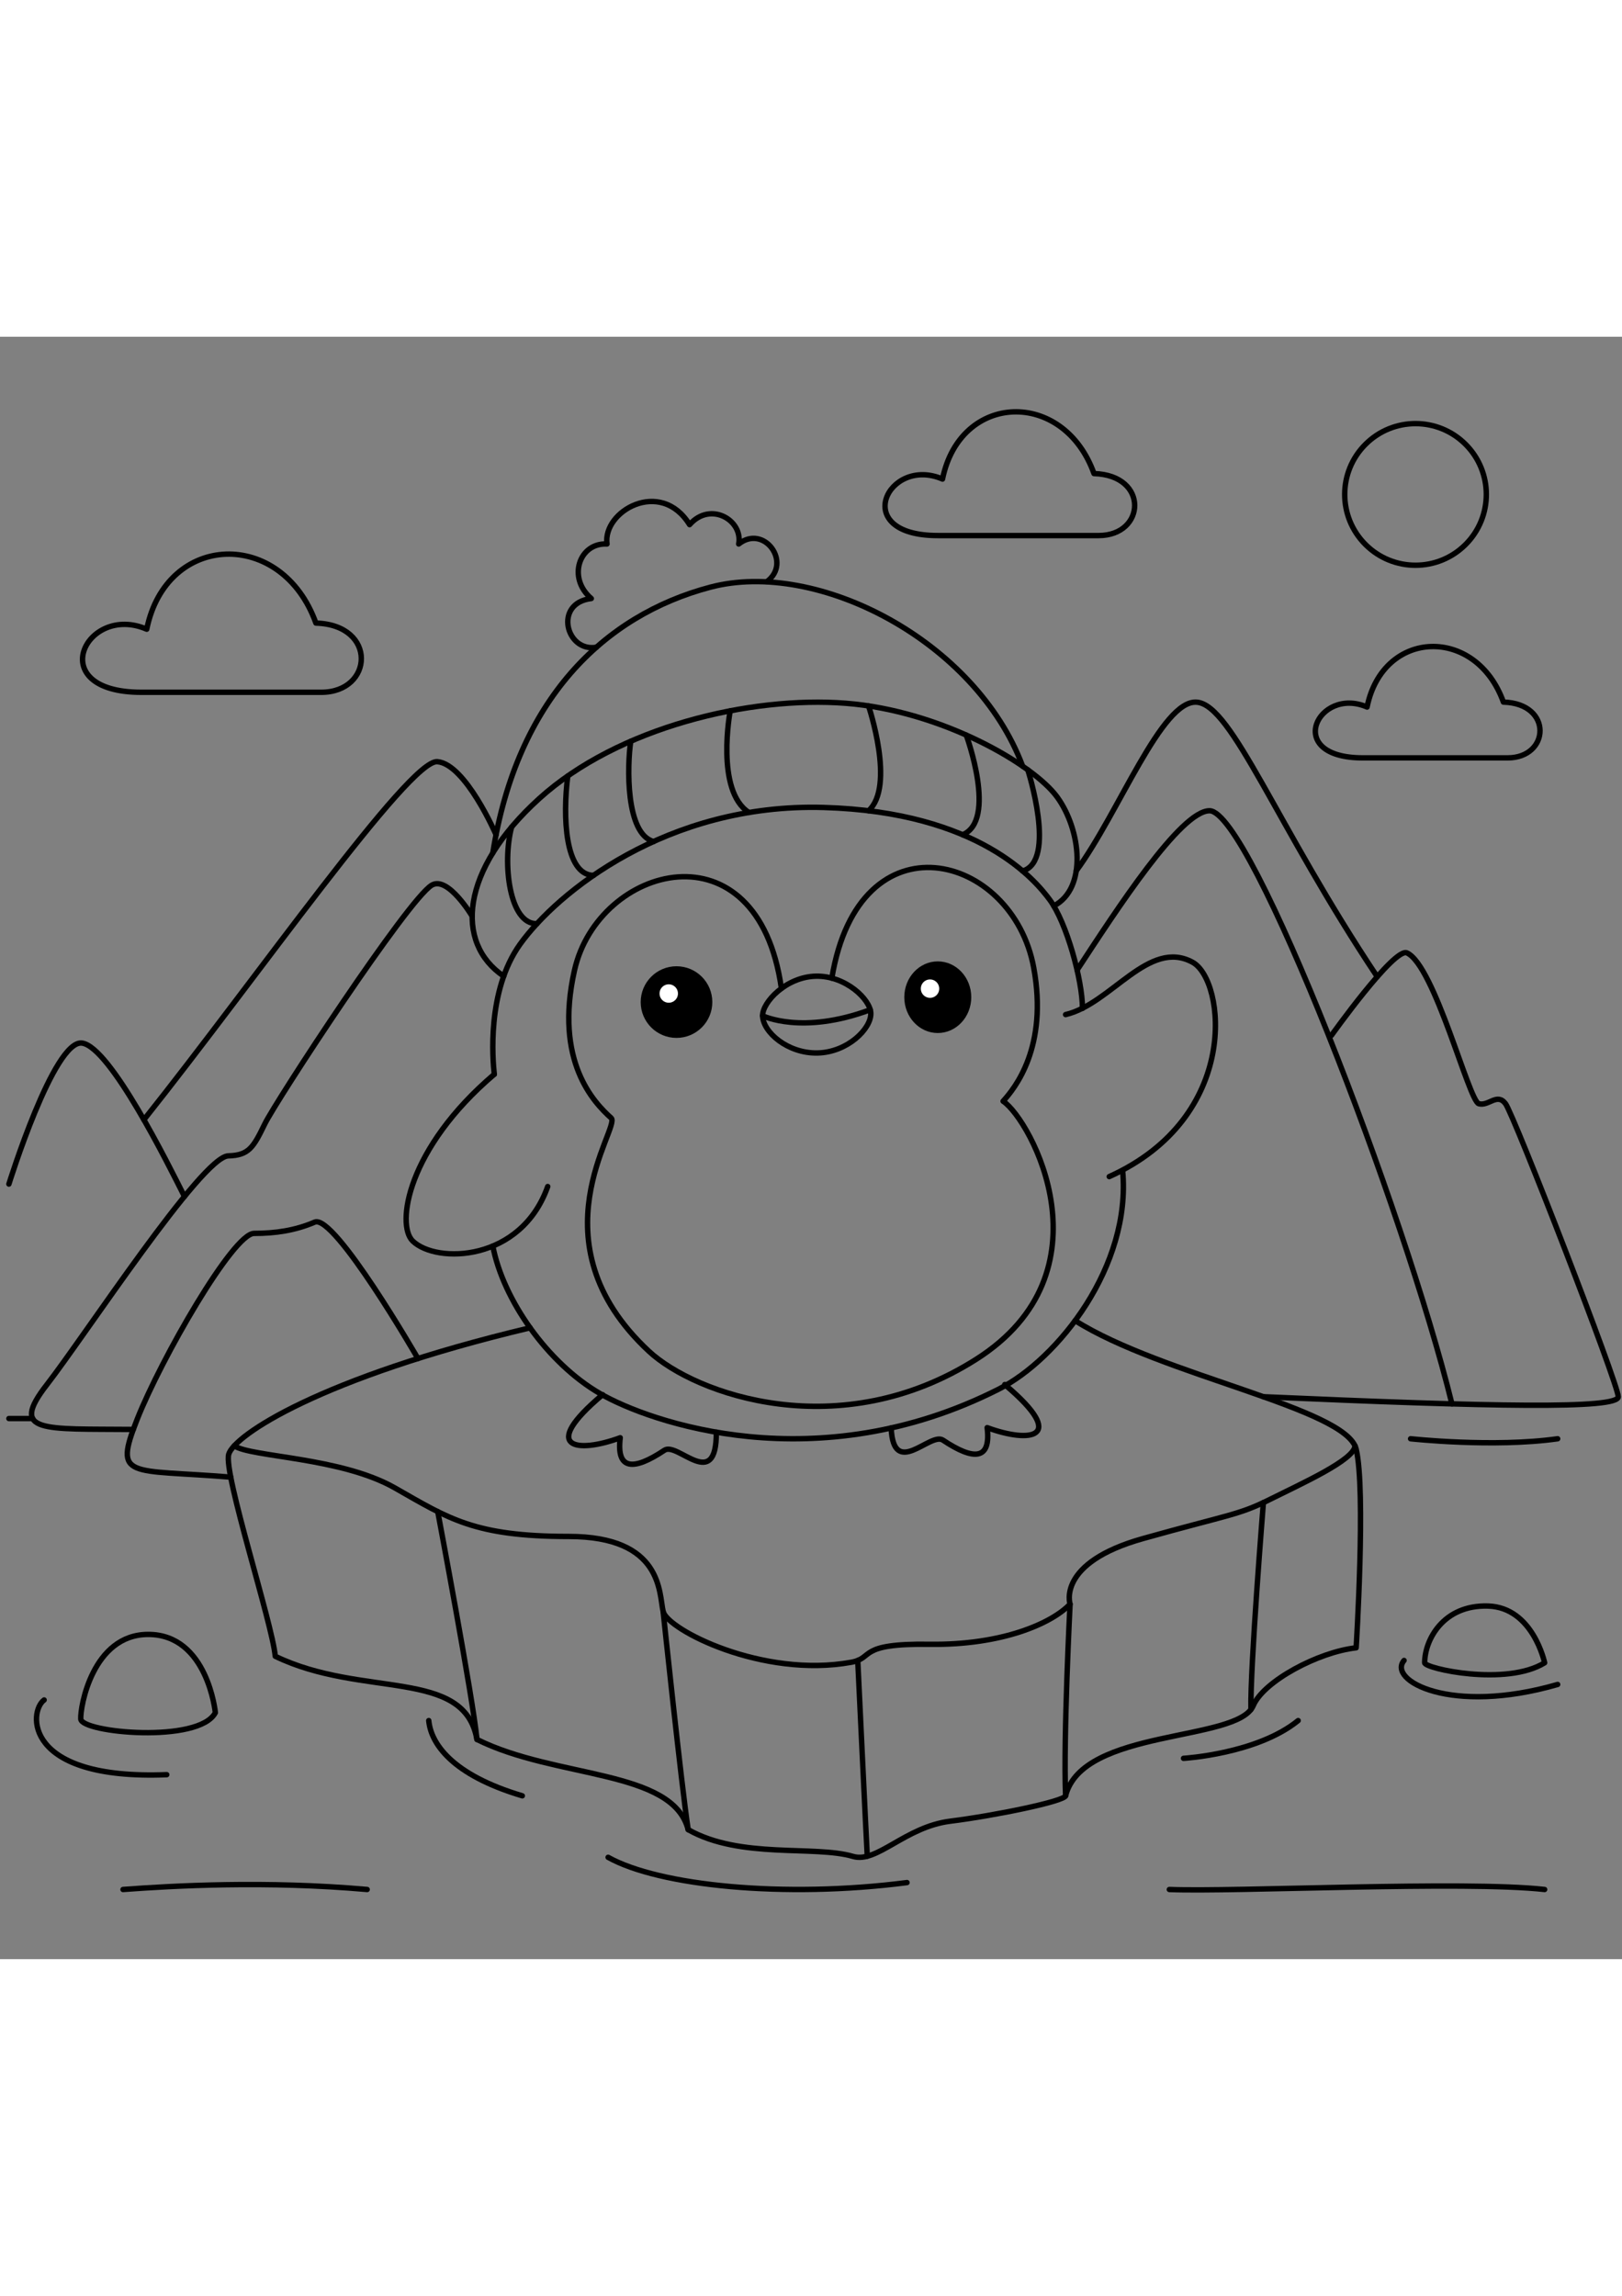 <?xml version="1.0" encoding="utf-8"?>
<!-- Generator: Adobe Illustrator 27.5.0, SVG Export Plug-In . SVG Version: 6.00 Build 0)  -->
<svg xmlns="http://www.w3.org/2000/svg" xmlns:xlink="http://www.w3.org/1999/xlink" viewBox="0 0 3000 3000" width="595" height="842" preserveAspectRatio="xMidYMid meet" data-scaled="true">
<rect x="0" y="0" width="3000" height="3000" fill="#808080" stroke="none"/>
<path style="fill:none;stroke:#000000;stroke-width:10;stroke-linecap:round;stroke-linejoin:round;stroke-miterlimit:10;" d="
	M914.23,1363.792c-3.027-26.26-14.066-154.084,47.425-240.152c68.81-96.337,272.494-261.484,561.503-253.228
	c289.006,8.257,392.775,135.999,418.371,170.653c31.187,42.196,60.557,148.633,60.557,200.931"/>
<path style="fill:none;stroke:#000000;stroke-width:10;stroke-linecap:round;stroke-linejoin:round;stroke-miterlimit:10;" d="
	M931.656,1182.389c-91.11-61.502-80.101-196.374,65.78-328.492s390.85-189.919,567.008-176.157
	c176.157,13.762,346.808,112.85,390.846,173.404c44.046,60.555,56.324,168.767-6.239,201.364"/>
<path style="fill:none;stroke:#000000;stroke-width:10;stroke-linecap:round;stroke-linejoin:round;stroke-miterlimit:10;" d="
	M911.51,954.429c44.64-282.195,204.283-439.085,402.46-491.382c198.178-52.297,491.222,99.939,577.474,331.077"/>
<path style="fill:none;stroke:#000000;stroke-width:10;stroke-linecap:round;stroke-linejoin:round;stroke-miterlimit:10;" d="
	M1103.186,574.112c-56.205,10.044-79.946-81.785-9.536-90.041c-45.195-38.535-21.896-103.599,29.023-100.846
	c-8.257-60.554,99.09-122.483,152.763-35.782c38.534-44.04,99.088-8.257,90.832,35.782c46.791-37.158,99.087,34.433,52.296,69.512"
	/>
<path style="fill:none;stroke:#000000;stroke-width:10;stroke-linecap:round;stroke-linejoin:round;stroke-miterlimit:10;" d="
	M946.194,906.745c-17.569,66.426-4,180.542,47.018,178.534"/>
<path style="fill:none;stroke:#000000;stroke-width:10;stroke-linecap:round;stroke-linejoin:round;stroke-miterlimit:10;" d="
	M1050.135,812.183c-9.576,74.744-5.436,182.838,47.543,183.841"/>
<path style="fill:none;stroke:#000000;stroke-width:10;stroke-linecap:round;stroke-linejoin:round;stroke-miterlimit:10;" d="
	M1166.591,747.977c-6.76,45.364-9.702,171.333,42.232,185.418"/>
<path style="fill:none;stroke:#000000;stroke-width:10;stroke-linecap:round;stroke-linejoin:round;stroke-miterlimit:10;" d="
	M1350.539,691.741c0,0-27.938,147.809,34.723,188.012"/>
<path style="fill:none;stroke:#000000;stroke-width:10;stroke-linecap:round;stroke-linejoin:round;stroke-miterlimit:10;" d="
	M1606.409,682.601c0,0,50.221,148.625,0,193.906"/>
<path style="fill:none;stroke:#000000;stroke-width:10;stroke-linecap:round;stroke-linejoin:round;stroke-miterlimit:10;" d="
	M1787.141,736.55c0,0,57.921,157.694-6.697,184.312"/>
<path style="fill:none;stroke:#000000;stroke-width:10;stroke-linecap:round;stroke-linejoin:round;stroke-miterlimit:10;" d="
	M1901.016,800.878c0,0,54.115,168.662-9.571,186.99"/>
<path style="fill:none;stroke:#000000;stroke-width:10;stroke-linecap:round;stroke-linejoin:round;stroke-miterlimit:10;" d="
	M1610.635,1251.202c0.629,28.516-43.235,71.974-98.503,73.189c-55.262,1.214-100.96-38.559-101.626-68.789
	c-0.542-24.684,43.24-71.973,98.507-73.19C1564.276,1181.197,1610.079,1225.659,1610.635,1251.202z"/>
<path style="fill:none;stroke:#000000;stroke-width:10;stroke-linecap:round;stroke-linejoin:round;stroke-miterlimit:10;" d="
	M1445.268,1205.131c-43.791-310.758-338.863-228-382.688-33.783c-37.966,168.251,36.05,244.754,67.892,273.41
	c18.35,16.515-148.462,228.323,69.73,431.223c86.244,80.195,353.623,174.858,605.541,14.677
	c253.489-161.181,101.212-442.772,49.545-477.093c21.801-24.042,83.571-100.026,56.66-246.765
	c-38.947-212.37-322.73-287.046-373.429,19.238"/>
<path style="fill:none;stroke:#000000;stroke-width:10;stroke-linecap:round;stroke-linejoin:round;stroke-miterlimit:10;" d="
	M914.23,1363.792c-160.882,136.768-182.13,278.439-150.753,308.496c44.039,42.221,200.022,38.537,249.566-100.906"/>
<path style="fill:none;stroke:#000000;stroke-width:10;stroke-linecap:round;stroke-linejoin:round;stroke-miterlimit:10;" d="
	M1324.924,2025.594c0.441,111.943-71.811,17.315-95.951,33.385c-57.856,38.563-89.177,36.692-81.83-23.092
	c-79.573,29.311-150.835,19.957-33.058-79.245c0.165-0.16,0.357-0.302,0.55-0.466"/>
<path style="fill:none;stroke:#000000;stroke-width:10;stroke-linecap:round;stroke-linejoin:round;stroke-miterlimit:10;" d="
	M2076.4,1542.013c16.519,176.157-119.354,348.427-229.301,404.061c-336.526,170.288-645.855,61.158-737.603,7.945
	c-96.822-56.156-179.038-173.461-197.987-272.572"/>
<path style="fill:none;stroke:#000000;stroke-width:10;stroke-linecap:round;stroke-linejoin:round;stroke-miterlimit:10;" d="
	M1648.26,2017.777c4.292,94.683,72.468,6.992,95.729,22.512c57.855,38.563,89.176,36.723,81.83-23.092
	c79.355,29.231,150.342,20.037,34.293-78.195c-0.58-0.527-1.151-1.02-1.763-1.515"/>
<path style="fill:none;stroke:#000000;stroke-width:10;stroke-linecap:round;stroke-linejoin:round;stroke-miterlimit:10;" d="
	M1970.891,1253.403c84.412-19.665,153.71-141.009,234.876-96.736c60.556,33.03,89.917,286.257-154.138,396.353"/>
<path style="stroke:#000000;stroke-width:10;stroke-linecap:round;stroke-linejoin:round;stroke-miterlimit:10;" d="
	M1312.483,1230.296c0,33.823-27.42,61.243-61.243,61.243c-33.822,0-61.242-27.419-61.242-61.243c0-33.823,27.42-61.24,61.242-61.24
	C1285.063,1169.056,1312.483,1196.473,1312.483,1230.296z"/>
<path style="fill:#FFFFFF;stroke:#000000;stroke-width:10;stroke-linecap:round;stroke-linejoin:round;stroke-miterlimit:10;" d="
	M1258.921,1214.47c0,12.163-9.858,22.02-22.02,22.02c-12.162,0-22.021-9.856-22.021-22.02c0-12.162,9.858-22.021,22.021-22.021
	C1249.063,1192.449,1258.921,1202.308,1258.921,1214.47z"/>
<path style="stroke:#000000;stroke-width:10;stroke-linecap:round;stroke-linejoin:round;stroke-miterlimit:10;" d="
	M1791.41,1221.27c0,33.823-25.491,61.243-56.93,61.243s-56.919-27.42-56.919-61.243s25.48-61.243,56.919-61.243
	S1791.41,1187.447,1791.41,1221.27z"/>
<path style="fill:#FFFFFF;stroke:#000000;stroke-width:10;stroke-linecap:round;stroke-linejoin:round;stroke-miterlimit:10;" d="
	M1742.164,1205.444c0,12.16-9.859,22.019-22.021,22.019c-12.159,0-22.017-9.858-22.017-22.019c0-12.163,9.857-22.021,22.017-22.021
	C1732.305,1183.423,1742.164,1193.281,1742.164,1205.444z"/>
<path style="fill:none;stroke:#000000;stroke-width:10;stroke-linecap:round;stroke-linejoin:round;stroke-miterlimit:10;" d="
	M1410.506,1255.603c0,0,72.741,35.936,199.046-11.138"/>
<path style="fill:none;stroke:#000000;stroke-width:10;stroke-linecap:round;stroke-linejoin:round;stroke-miterlimit:10;" d="
	M980.415,1832.58c-389.217,92.6-546.911,198.767-557.336,233.649c-10.426,34.89,80.8,313.78,86.015,373.733
	c161.603,78.194,349.837,20.85,373.013,153.781c145.681,72.984,362.023,54.74,390.693,166.817
	c96.439,54.737,233.352,28.461,304.959,49.522c44.31,13.034,96.441-54.737,179.849-65.16
	c83.406-10.428,210.756-36.791,213.283-46.917c31.195-125.116,318.443-99.051,347.113-166.821
	c19.084-45.101,119.9-99.047,190.276-106.866c0,0,18.247-291.929,0-367.517c-18.246-75.588-359.812-136.097-519.727-237.468"/>
<path style="fill:none;stroke:#000000;stroke-width:10;stroke-linecap:round;stroke-linejoin:round;stroke-miterlimit:10;" d="
	M433.266,2050.839c30.866,20.957,197.03,20.957,296.729,77.649c99.699,56.691,147.059,89.924,321.798,89.924
	c174.741,0,166.921,105.563,174.741,138.797c7.819,33.232,183.502,123.736,347.968,93.833c43.006-7.819,9.775-35.187,144.661-33.233
	c134.887,1.956,226.765-39.097,259.998-74.284c0,0-25.413-76.24,134.888-121.202c160.299-44.963,175.938-43.008,234.584-72.33
	c58.646-29.324,156.619-73.194,157.482-99.153"/>
<path style="fill:none;stroke:#000000;stroke-width:10;stroke-linecap:round;stroke-linejoin:round;stroke-miterlimit:10;" d="
	M809.635,2172.492c0,0,66.238,350.873,72.471,421.252"/>
<path style="fill:none;stroke:#000000;stroke-width:10;stroke-linecap:round;stroke-linejoin:round;stroke-miterlimit:10;" d="
	M1226.534,2357.209c0,0,33.886,321.897,46.266,403.353"/>
<path style="fill:none;stroke:#000000;stroke-width:10;stroke-linecap:round;stroke-linejoin:round;stroke-miterlimit:10;" d="
	M1586.46,2447.713c0,0,15.929,333.539,17.624,361.965"/>
<path style="fill:none;stroke:#000000;stroke-width:10;stroke-linecap:round;stroke-linejoin:round;stroke-miterlimit:10;" d="
	M1979.161,2343.524c0,0-12.634,245.653-8.271,354.482"/>
<path style="fill:none;stroke:#000000;stroke-width:10;stroke-linecap:round;stroke-linejoin:round;stroke-miterlimit:10;" d="
	M2336.743,2155.775c0,0-24.756,305.748-23.05,382.61"/>
<path style="fill:none;stroke:#000000;stroke-width:10;stroke-linecap:round;stroke-linejoin:round;stroke-miterlimit:10;" d="
	M149.396,2555.957c1.505,25.558,218.946,45.611,248.92-11.729c0,0-14.335-144.975-124.529-144.661
	C171.253,2399.853,148.092,2533.801,149.396,2555.957z"/>
<path style="fill:none;stroke:#000000;stroke-width:10;stroke-linecap:round;stroke-linejoin:round;stroke-miterlimit:10;" d="
	M2635.022,2452.02c0,10.753,150.854,43.985,221.879,0c0,0-21.504-102.355-104.587-104.937
	C2669.232,2344.502,2635.022,2409.99,2635.022,2452.02z"/>
<path style="fill:none;stroke:#000000;stroke-width:10;stroke-linecap:round;stroke-linejoin:round;stroke-miterlimit:10;" d="
	M2596.901,2447.713c-31.276,36.563,86.016,101.722,284.106,44.382"/>
<path style="fill:none;stroke:#000000;stroke-width:10;stroke-linecap:round;stroke-linejoin:round;stroke-miterlimit:10;" d="
	M81.627,2520.765c-28.67,20.855-39.098,148.574,226.766,138.148"/>
<path style="fill:none;stroke:#000000;stroke-width:10;stroke-linecap:round;stroke-linejoin:round;stroke-miterlimit:10;" d="
	M1124.779,2811.739c93.828,52.568,325.601,76.027,552.783,46.704"/>
<path style="fill:none;stroke:#000000;stroke-width:10;stroke-linecap:round;stroke-linejoin:round;stroke-miterlimit:10;" d="
	M227.534,2871.227c93.831-6.919,263.897-16.544,451.556,0"/>
<path style="fill:none;stroke:#000000;stroke-width:10;stroke-linecap:round;stroke-linejoin:round;stroke-miterlimit:10;" d="
	M2162.767,2871.227c123.151,4.812,545.147-16.544,694.135,0"/>
<path style="fill:none;stroke:#000000;stroke-width:10;stroke-linecap:round;stroke-linejoin:round;stroke-miterlimit:10;" d="
	M2336.743,1960.07c424.186,18.724,656.35,23.156,656.35,0c0-23.161-192.883-521.002-208.522-541.854
	c-15.639-20.853-31.277,5.212-49.521,0c-18.251-5.211-81.792-256.169-132.933-278.896
	c-23.459-10.425-139.453,152.481-139.453,152.481"/>
<path style="fill:none;stroke:#000000;stroke-width:10;stroke-linecap:round;stroke-linejoin:round;stroke-miterlimit:10;" d="
	M2685.451,1973.267c-88.55-359.561-372.209-1096.389-448.246-1096.76c-53.431-0.259-172.061,183.271-245.023,294.519"/>
<path style="fill:none;stroke:#000000;stroke-width:10;stroke-linecap:round;stroke-linejoin:round;stroke-miterlimit:10;" d="
	M2547.301,1183.423c-187.587-281.294-268.394-502.056-333.555-507.665c-65.16-5.608-143.966,204.401-223.161,311.826"/>
<path style="fill:none;stroke:#000000;stroke-width:10;stroke-linecap:round;stroke-linejoin:round;stroke-miterlimit:10;" d="
	M426.735,2108.732c-188.719-15.432-217.391,4.994-173.079-106.872c44.31-111.868,177.243-343.849,216.34-343.849
	c39.098,0,75.587-5.213,112.08-20.852c36.491-15.639,190.911,252.252,190.911,252.252"/>
<path style="fill:none;stroke:#000000;stroke-width:10;stroke-linecap:round;stroke-linejoin:round;stroke-miterlimit:10;" d="
	M246.512,2020.542c-167.491-1.528-230.047,7.445-159.672-83.055c70.376-90.502,286.262-421.563,335.411-422.831
	c37.971-0.978,46.441-15.64,67.294-58.646c20.853-43.007,264.243-414.732,308.871-441.802c29.974-18.182,74.92,57.349,74.92,57.349"
	/>
<path style="fill:none;stroke:#000000;stroke-width:10;stroke-linecap:round;stroke-linejoin:round;stroke-miterlimit:10;" d="
	M341.144,1589.8c-30.145-59.95-137.014-275.845-189.142-283.664c-52.129-7.82-135.538,260.653-135.538,260.653"/>
<path style="fill:none;stroke:#000000;stroke-width:10;stroke-linecap:round;stroke-linejoin:round;stroke-miterlimit:10;" d="
	M266.137,1447.885c207.7-260.777,490.573-666.439,542.704-662.138c52.131,4.301,108.656,135.115,108.656,135.115"/>
<path style="fill:none;stroke:#000000;stroke-width:10;stroke-linecap:round;stroke-linejoin:round;stroke-miterlimit:10;" d="
	M261.681,657.454c0,0,235.29,0,332.317,0c97.027,0,104.304-124.667-9.704-127.987c-63.066-175.544-276.526-168.049-312.91,11.341
	C158.876,492.185,77.33,657.454,261.681,657.454z"/>
<path style="fill:none;stroke:#000000;stroke-width:10;stroke-linecap:round;stroke-linejoin:round;stroke-miterlimit:10;" d="
	M1734.545,367.634c0,0,210.699,0,297.588,0c86.887,0,93.402-111.637-8.69-114.612c-56.476-157.197-247.626-150.486-280.209,10.157
	C1642.482,219.638,1569.461,367.634,1734.545,367.634z"/>
<path style="fill:none;stroke:#000000;stroke-width:10;stroke-linecap:round;stroke-linejoin:round;stroke-miterlimit:10;" d="
	M2520.662,778.718c0,0,189.623,0,267.818,0s84.06-100.47-7.819-103.146c-50.827-141.473-222.856-135.433-252.18,9.141
	C2437.81,645.526,2372.092,778.718,2520.662,778.718z"/>
<ellipse transform="matrix(0.707 -0.707 0.707 0.707 560.917 1936.819)" style="fill:none;stroke:#000000;stroke-width:10;stroke-linecap:round;stroke-linejoin:round;stroke-miterlimit:10;" cx="2618.406" cy="291.323" rx="130.977" ry="130.977"/>
<line style="fill:none;stroke:#000000;stroke-width:10;stroke-linecap:round;stroke-linejoin:round;stroke-miterlimit:10;" x1="60.444" y1="2000.378" x2="16.464" y2="2000.378"/>
<path style="fill:none;stroke:#000000;stroke-width:10;stroke-linecap:round;stroke-linejoin:round;stroke-miterlimit:10;" d="
	M793,2558.885c4,42.115,42.107,100.129,173.054,139.122"/>
<path style="fill:none;stroke:#000000;stroke-width:10;stroke-linecap:round;stroke-linejoin:round;stroke-miterlimit:10;" d="
	M2189,2628.695c0,0,136-7.926,212-69.811"/>
<path style="fill:none;stroke:#000000;stroke-width:10;stroke-linecap:round;stroke-linejoin:round;stroke-miterlimit:10;" d="
	M2609,2037.761c0,0,153.016,16.761,272.008,0"/>
</svg>
